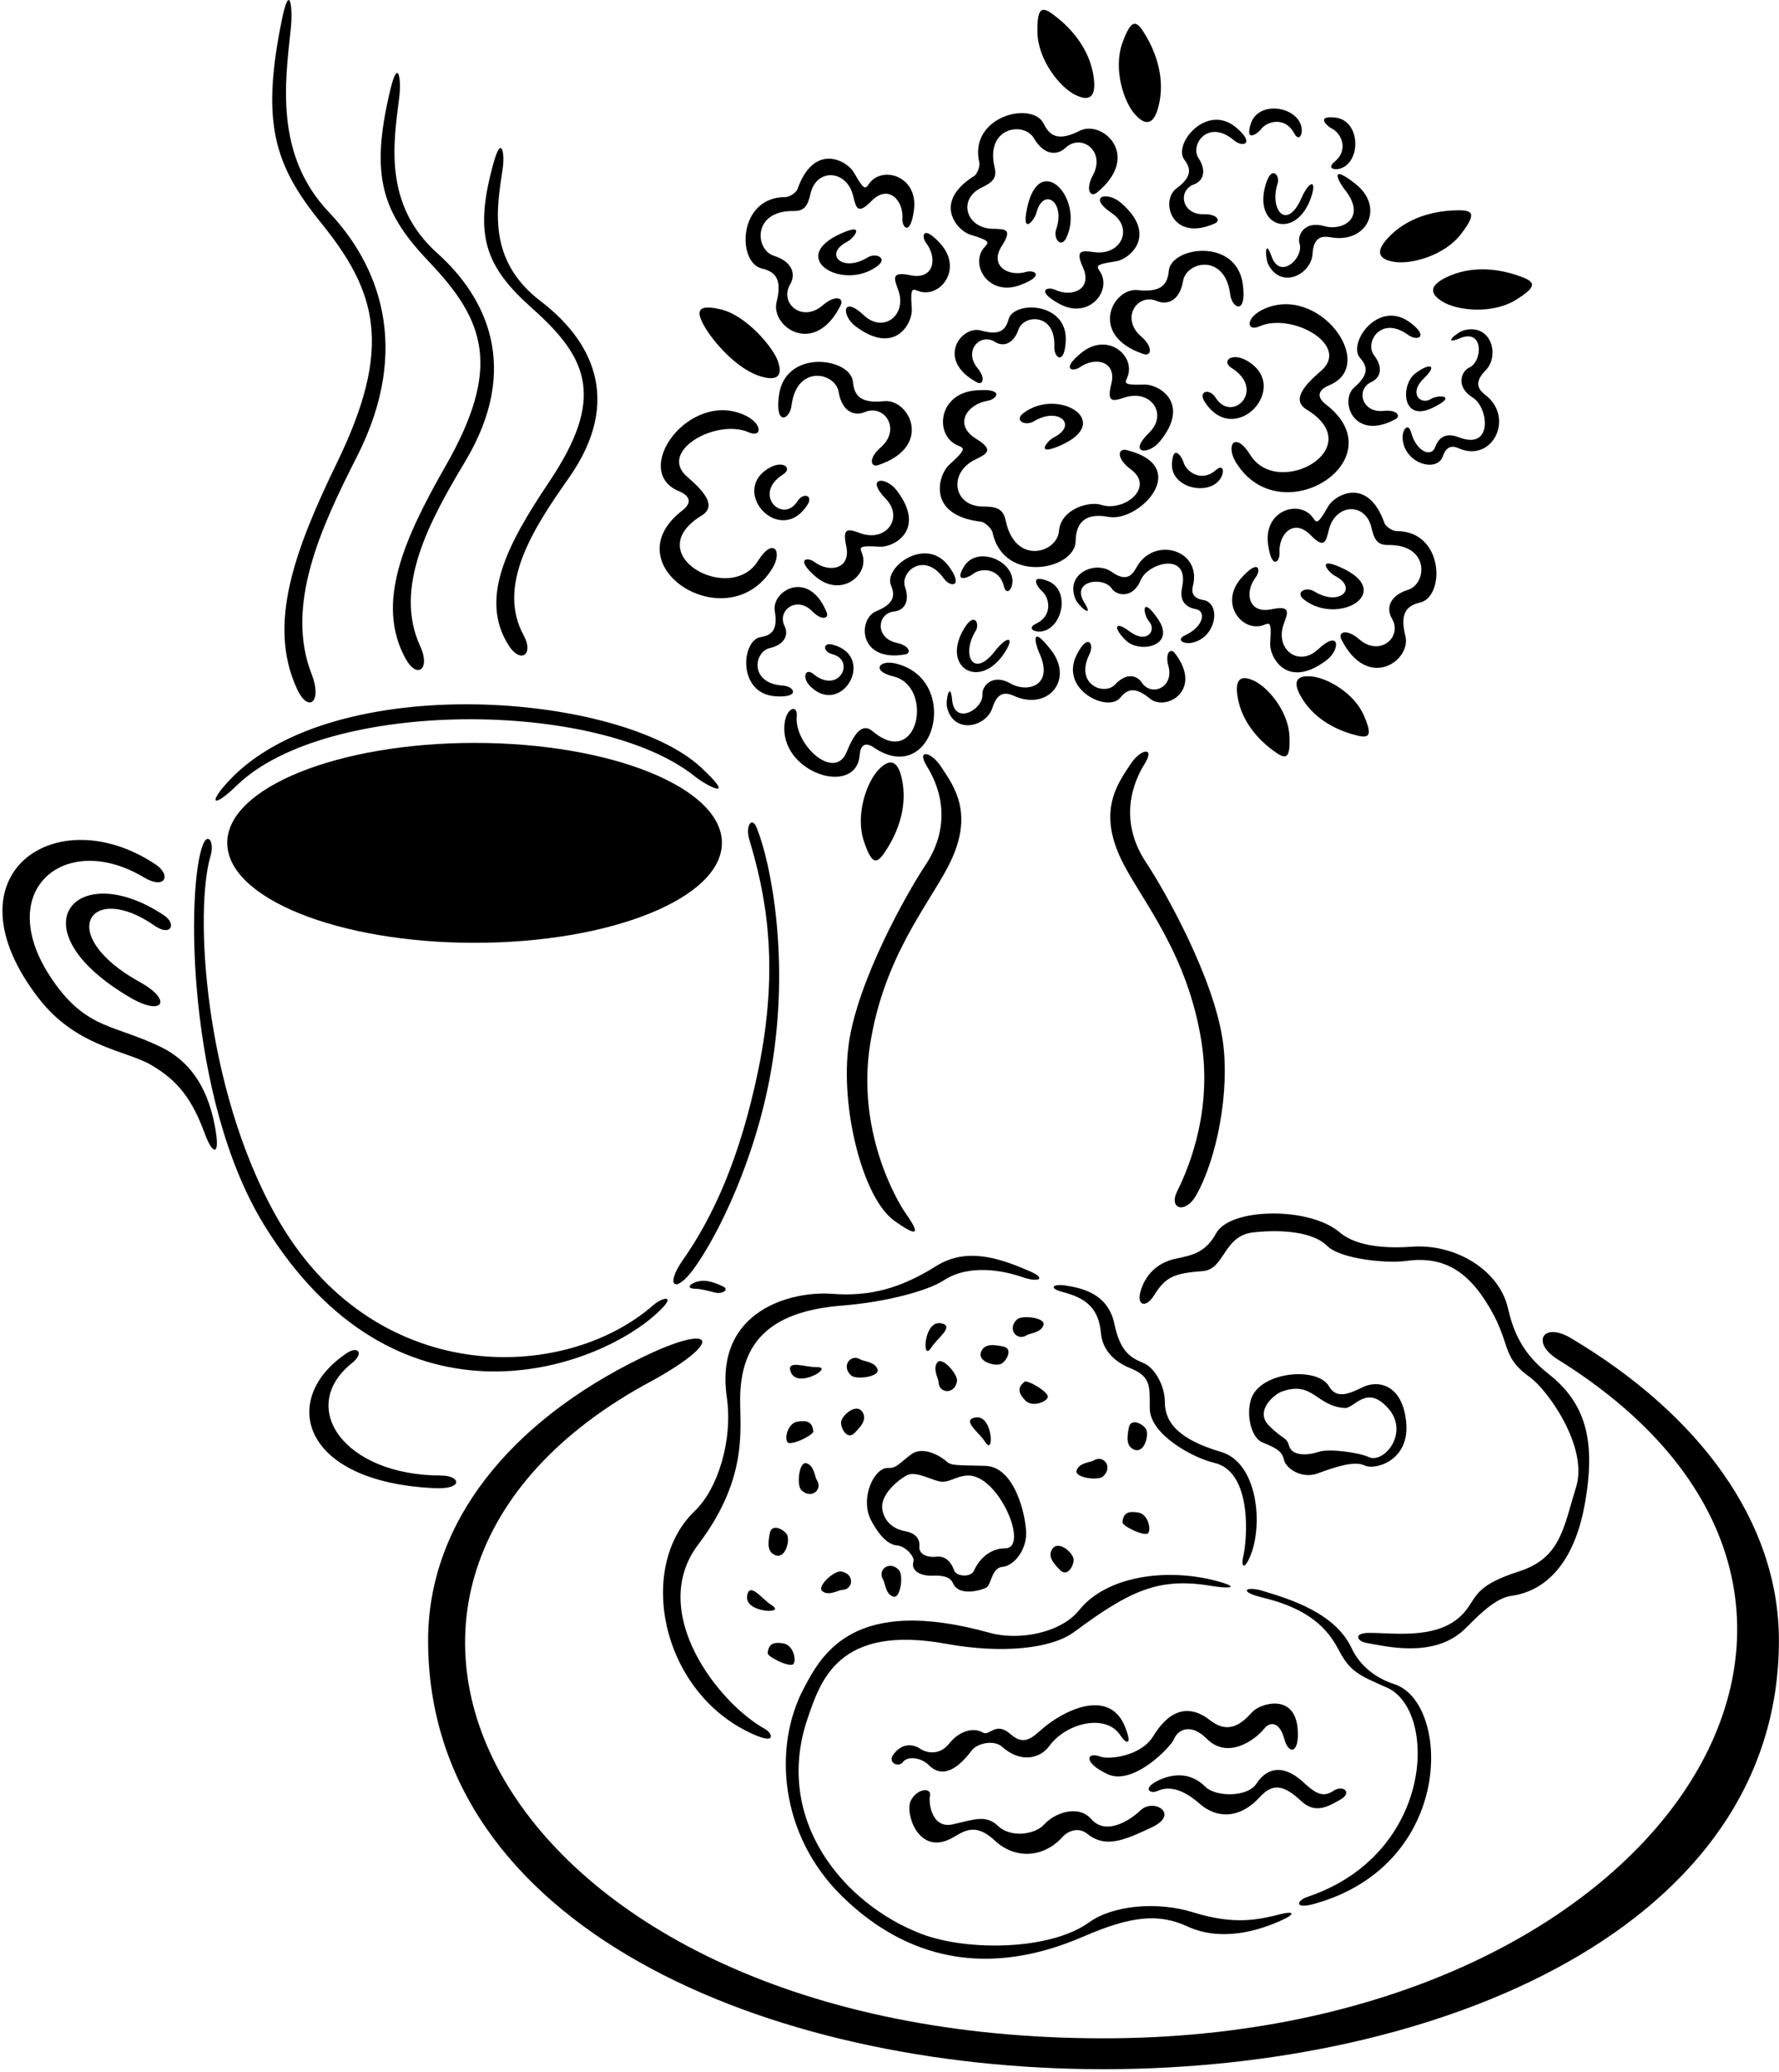 <?xml version="1.0" encoding="UTF-8"?>
<svg xmlns="http://www.w3.org/2000/svg" xmlns:xlink="http://www.w3.org/1999/xlink" width="469pt" height="546pt" viewBox="0 0 469 546" version="1.1">
<g id="surface1">
<path style=" stroke:none;fill-rule:nonzero;fill:rgb(0%,0%,0%);fill-opacity:1;" d="M 88.906 121.77 C 77.895 144.48 70.328 164.332 78.293 181.492 C 81.359 188.098 84.988 184.82 82.191 177.711 C 75.07 159.621 84.523 139.105 94.062 120.387 C 108.789 91.488 99.684 69.574 86.691 55.883 C 72.363 40.781 75.168 21.555 76.668 7.504 C 77.258 1.977 76.371 -4.938 74.309 5.199 C 68.789 32.289 72.254 43.438 84.629 58.699 C 99.445 76.977 103.578 91.512 88.906 121.77 "/>
<path style=" stroke:none;fill-rule:nonzero;fill:rgb(0%,0%,0%);fill-opacity:1;" d="M 117.504 122.715 C 106.488 142.02 98.922 158.895 106.891 173.48 C 109.953 179.094 113.582 176.309 110.785 170.266 C 103.664 154.891 113.117 137.453 122.66 121.539 C 137.387 96.977 128.281 78.348 115.285 66.711 C 100.957 53.875 103.762 37.531 105.262 25.59 C 105.852 20.891 104.965 15.016 102.902 23.633 C 97.387 46.656 100.852 56.133 113.223 69.105 C 128.039 84.641 132.172 96.996 117.504 122.715 "/>
<path style=" stroke:none;fill-rule:nonzero;fill:rgb(0%,0%,0%);fill-opacity:1;" d="M 140.488 81.41 C 155.305 94.613 159.438 105.117 144.766 126.977 C 133.754 143.387 126.188 157.73 134.152 170.129 C 137.219 174.898 140.848 172.531 138.051 167.395 C 130.93 154.324 140.383 139.504 149.926 125.98 C 164.652 105.102 155.547 89.266 142.551 79.371 C 128.223 68.465 131.027 54.57 132.527 44.422 C 133.117 40.426 132.23 35.434 130.168 42.754 C 124.652 62.328 128.113 70.383 140.488 81.41 "/>
<path style=" stroke:none;fill-rule:nonzero;fill:rgb(0%,0%,0%);fill-opacity:1;" d="M 42.43 275.867 C 30.523 270.074 23.391 271.211 14.828 259.59 C -3.121 235.227 16.789 218.48 37.898 231.148 C 43.559 234.543 45.258 230.582 41.012 227.75 C 14.844 210.305 -15.02 230.312 10.16 262.984 C 20.055 275.824 33.152 276.73 39.738 280.531 C 47.098 284.777 50.73 289.828 54.031 298.789 C 56.012 304.168 57.98 304.652 56.863 297.941 C 55.73 291.148 52.898 280.961 42.43 275.867 "/>
<path style=" stroke:none;fill-rule:nonzero;fill:rgb(0%,0%,0%);fill-opacity:1;" d="M 34.348 262.844 C 42.984 267.895 45.629 263.578 36.898 258.77 C 14.312 246.328 23.633 231.973 40.746 243.883 C 45.082 246.898 46.633 243.43 43.234 241.164 C 19.938 225.633 3.387 244.73 34.348 262.844 "/>
<path style=" stroke:none;fill-rule:nonzero;fill:rgb(0%,0%,0%);fill-opacity:1;" d="M 190.316 222.074 C 190.316 207.531 161.121 195.738 125.109 195.738 C 89.098 195.738 59.906 207.531 59.906 222.074 C 59.906 236.617 89.098 248.406 125.109 248.406 C 161.121 248.406 190.316 236.617 190.316 222.074 "/>
<path style=" stroke:none;fill-rule:nonzero;fill:rgb(0%,0%,0%);fill-opacity:1;" d="M 414.129 352.551 C 406.766 348.176 403.527 353.738 410.691 358.188 C 513.504 422.074 437.355 537.043 290.918 537.043 C 131.508 537.043 71.121 417.387 172.133 363.676 C 191.344 353.035 188.328 348.383 169.242 357.656 C 134.406 374.586 112.859 401.25 112.859 432.215 C 112.859 582.836 468.977 582.836 468.977 432.215 C 468.977 400.902 447.93 372.637 414.129 352.551 "/>
<path style=" stroke:none;fill-rule:nonzero;fill:rgb(0%,0%,0%);fill-opacity:1;" d="M 62.488 206.891 C 86.148 184.008 157.754 184.215 183.188 204.562 C 186.512 207.223 194.492 211.211 184.852 202.234 C 163.727 182.57 88.055 176.375 60.496 205.559 C 54.844 211.543 55.879 213.281 62.488 206.891 "/>
<path style=" stroke:none;fill-rule:nonzero;fill:rgb(0%,0%,0%);fill-opacity:1;" d="M 172.215 346.871 C 179.195 340.887 174.875 341.551 172.215 343.879 C 148.699 364.453 98.227 365.715 72.797 320.418 C 53.598 286.211 51.277 239.664 55.508 225.508 C 56.57 221.945 54.844 219.191 53.512 222.516 C 49.066 233.629 49.16 289.648 69.734 322.918 C 104.125 378.535 155.031 361.602 172.215 346.871 "/>
<path style=" stroke:none;fill-rule:nonzero;fill:rgb(0%,0%,0%);fill-opacity:1;" d="M 182.914 334.281 C 189.344 325.434 199.398 304.992 203.395 281.414 C 208.207 253.031 203.363 227.773 199.531 218.195 C 198.203 214.867 196.473 217.625 197.535 221.188 C 201.594 234.754 205.781 253.562 199.879 282.047 C 195.047 305.379 187.895 320.754 180.004 332.012 C 175.215 338.844 178.012 341.039 182.914 334.281 "/>
<path style=" stroke:none;fill-rule:nonzero;fill:rgb(0%,0%,0%);fill-opacity:1;" d="M 116.355 388.766 C 90.531 388.766 78.34 370.699 92.746 359.176 C 96.07 356.516 94.41 354.52 91.418 356.516 C 73.543 368.43 79.16 390.547 114.691 392.094 C 122.34 392.426 121.344 388.766 116.355 388.766 "/>
<path style=" stroke:none;fill-rule:nonzero;fill:rgb(0%,0%,0%);fill-opacity:1;" d="M 250.02 228.168 C 257.016 214.613 251.668 207.367 248.023 201.902 C 245.363 197.91 241.527 197.344 244.367 201.902 C 248.828 209.066 250.219 218.52 244.035 227.836 C 238.926 235.535 226.078 258.426 223.754 275.051 C 221.426 291.676 227.41 315.617 235.723 321.602 C 244.035 327.586 241.043 322.934 238.715 319.605 C 236.387 316.281 225.746 297.992 229.406 275.051 C 233.062 252.109 244.699 238.477 250.02 228.168 "/>
<path style=" stroke:none;fill-rule:nonzero;fill:rgb(0%,0%,0%);fill-opacity:1;" d="M 315.297 315.012 C 320.879 305.203 324.223 287.516 322.383 274.387 C 320.059 257.762 307.211 234.867 302.102 227.172 C 295.918 217.855 297.309 208.402 301.77 201.234 C 304.609 196.676 300.77 197.246 298.109 201.234 C 294.469 206.703 289.121 213.949 296.117 227.504 C 301.438 237.812 313.074 251.445 316.73 274.387 C 319.477 291.594 314.176 306.184 310.371 313.805 C 307.961 318.637 312.535 319.863 315.297 315.012 "/>
<path style=" stroke:none;fill-rule:nonzero;fill:rgb(0%,0%,0%);fill-opacity:1;" d="M 231.73 202.676 C 228.535 205.875 225.414 214.648 227.742 221.629 C 230.07 228.613 231.398 227.613 234.059 223.293 C 236.719 218.969 239.379 212.32 237.719 205.004 C 236.234 198.48 233.062 201.348 231.73 202.676 "/>
<path style=" stroke:none;fill-rule:nonzero;fill:rgb(0%,0%,0%);fill-opacity:1;" d="M 330.48 179.312 C 328.934 178.621 325.344 177.234 326.203 183.195 C 327.16 189.879 331.539 194.609 335.168 197.387 C 338.797 200.16 340.234 200.57 339.941 193.953 C 339.648 187.336 334.199 180.969 330.48 179.312 "/>
<path style=" stroke:none;fill-rule:nonzero;fill:rgb(0%,0%,0%);fill-opacity:1;" d="M 356.324 193.395 C 360.703 194.688 362.195 194.555 359.551 188.48 C 356.906 182.406 349.539 178.414 345.477 178.195 C 343.785 178.105 339.938 178.098 342.871 183.355 C 346.16 189.254 351.941 192.102 356.324 193.395 "/>
<path style=" stroke:none;fill-rule:nonzero;fill:rgb(0%,0%,0%);fill-opacity:1;" d="M 367.328 68.961 C 371.766 69.801 380.766 67.449 385.223 61.602 C 389.68 55.754 388.109 55.215 383.047 55.449 C 377.98 55.684 370.992 57.223 365.887 62.707 C 361.332 67.602 365.48 68.609 367.328 68.961 "/>
<path style=" stroke:none;fill-rule:nonzero;fill:rgb(0%,0%,0%);fill-opacity:1;" d="M 380.293 79.469 C 384.137 81.848 393.379 82.871 399.637 79.008 C 405.891 75.145 404.617 74.078 399.805 72.48 C 394.992 70.887 387.914 69.824 381.184 73.117 C 375.18 76.055 378.695 78.48 380.293 79.469 "/>
<path style=" stroke:none;fill-rule:nonzero;fill:rgb(0%,0%,0%);fill-opacity:1;" d="M 305.398 28.133 C 307.273 20.875 304.812 14.156 302.285 9.762 C 299.754 5.367 298.453 4.336 295.926 11.238 C 293.398 18.141 296.258 26.992 299.355 30.281 C 300.645 31.648 303.73 34.605 305.398 28.133 "/>
<path style=" stroke:none;fill-rule:nonzero;fill:rgb(0%,0%,0%);fill-opacity:1;" d="M 283.52 25.012 C 285.215 25.824 289.148 27.48 288.395 20.84 C 287.547 13.395 282.844 8.004 278.906 4.805 C 274.973 1.605 273.391 1.105 273.5 8.457 C 273.609 15.809 279.449 23.051 283.52 25.012 "/>
<path style=" stroke:none;fill-rule:nonzero;fill:rgb(0%,0%,0%);fill-opacity:1;" d="M 200.785 99.242 C 206.586 100.875 205.68 97.133 205.199 95.512 C 204.047 91.605 196.68 83.121 190.16 81.547 C 183.723 79.988 183.438 82.027 185.715 85.992 C 187.984 89.953 194.289 97.41 200.785 99.242 "/>
<path style=" stroke:none;fill-rule:nonzero;fill:rgb(0%,0%,0%);fill-opacity:1;" d="M 212.891 132.965 C 214.441 130.523 211.781 129.637 210.23 132.074 C 206.359 138.16 198.207 130.211 206.461 124.984 C 209.008 123.371 206.461 121.215 202.914 123.211 C 192.004 129.348 205.699 144.262 212.891 132.965 "/>
<path style=" stroke:none;fill-rule:nonzero;fill:rgb(0%,0%,0%);fill-opacity:1;" d="M 277.84 115.23 C 276.066 116.117 272.742 120.328 279.391 117.445 C 294.035 111.102 278.941 101.988 269.859 108.801 C 267.199 110.797 270.301 112.348 272.52 111.02 C 279.172 107.027 284.223 112.035 277.84 115.23 "/>
<path style=" stroke:none;fill-rule:nonzero;fill:rgb(0%,0%,0%);fill-opacity:1;" d="M 223.34 63.695 C 225.102 62.785 228.375 58.535 221.762 61.5 C 207.195 68.027 222.402 76.949 231.402 70.023 C 234.035 67.996 230.914 66.484 228.715 67.84 C 222.109 71.914 216.996 66.969 223.34 63.695 "/>
<path style=" stroke:none;fill-rule:nonzero;fill:rgb(0%,0%,0%);fill-opacity:1;" d="M 264.98 171.754 C 267.641 167.543 265.426 167.543 262.32 171.531 C 256.477 179.047 253.367 172.383 257.223 166.215 C 258.332 164.438 257.004 161.113 254.344 165.324 C 247.73 175.797 258.371 182.227 264.98 171.754 "/>
<path style=" stroke:none;fill-rule:nonzero;fill:rgb(0%,0%,0%);fill-opacity:1;" d="M 214.664 148.035 C 212.891 146.707 209.566 147.148 214.887 151.805 C 221.352 157.465 228.59 152.059 227.52 146.707 C 227.078 144.488 225.082 143.602 231.953 144.047 C 235.461 144.273 244.406 139.684 236.387 129.195 C 233.504 125.426 227.965 125.648 233.504 131.41 C 238.367 136.469 233.594 142.906 226.855 140.5 C 223.754 139.391 221.98 138.727 223.086 143.824 C 224.426 149.98 218.637 151.016 214.664 148.035 "/>
<path style=" stroke:none;fill-rule:nonzero;fill:rgb(0%,0%,0%);fill-opacity:1;" d="M 240.059 72.527 C 234.949 71.477 235.633 73.242 236.777 76.336 C 239.262 83.047 232.879 87.891 227.766 83.09 C 221.938 77.613 221.781 83.156 225.582 85.996 C 236.16 93.895 240.648 84.895 240.383 81.391 C 239.859 74.523 240.77 76.512 242.992 76.93 C 248.355 77.938 253.676 70.637 247.945 64.234 C 243.23 58.969 242.824 62.301 244.176 64.059 C 247.199 67.996 246.23 73.797 240.059 72.527 "/>
<path style=" stroke:none;fill-rule:nonzero;fill:rgb(0%,0%,0%);fill-opacity:1;" d="M 233.062 105.699 C 226.855 106.363 225.191 104.238 224.859 100.602 C 224.285 94.258 207.027 91.77 205.355 104.145 C 204.246 112.348 208.195 110.648 208.68 106.805 C 210.051 95.91 220.234 98.121 221.094 103.258 C 221.98 108.578 225.305 109.688 227.965 108.578 C 233.227 106.387 237.656 113.137 232.176 117.891 C 228.852 120.77 229.516 123.211 231.512 122.547 C 246.184 117.652 239.695 104.988 233.062 105.699 "/>
<path style=" stroke:none;fill-rule:nonzero;fill:rgb(0%,0%,0%);fill-opacity:1;" d="M 200.84 70.742 C 204.398 71.582 206.266 73.527 204.734 79.578 C 203.098 86.051 214.727 94.25 221.633 80.41 C 222.57 78.531 220.25 77.527 216.93 80.414 C 211.453 85.176 205.395 79.84 208.305 74.938 C 209.773 72.461 209.145 69.012 204.004 67.387 C 199.035 65.816 198.277 55.422 209.258 55.594 C 212.176 55.641 212.984 54.066 213.672 51.047 C 215.23 44.211 223.234 44.668 224.918 51.621 C 225.695 54.824 226.113 56.672 229.766 52.945 C 234.18 48.449 238.223 52.723 237.91 57.68 C 237.77 59.891 239.965 62.426 240.938 55.426 C 242.121 46.914 233.629 43.828 229.742 47.66 C 228.133 49.246 228.488 51.402 225.086 45.414 C 223.352 42.355 214.605 37.395 210.238 49.855 C 209.965 50.633 208.184 51.938 207.094 51.93 C 194.527 51.844 194.223 69.184 200.84 70.742 "/>
<path style=" stroke:none;fill-rule:nonzero;fill:rgb(0%,0%,0%);fill-opacity:1;" d="M 346.523 155.844 C 344.324 154.484 341.203 155.996 343.84 158.027 C 352.836 164.953 368.043 156.031 353.477 149.5 C 346.863 146.535 350.137 150.789 351.898 151.699 C 358.242 154.969 353.129 159.918 346.523 155.844 "/>
<path style=" stroke:none;fill-rule:nonzero;fill:rgb(0%,0%,0%);fill-opacity:1;" d="M 349.656 173.996 C 353.457 171.16 353.301 165.613 347.473 171.09 C 342.359 175.895 335.977 171.047 338.461 164.336 C 339.605 161.246 340.289 159.48 335.18 160.531 C 329.008 161.797 328.039 155.996 331.066 152.059 C 332.414 150.301 332.012 146.973 327.297 152.238 C 321.562 158.637 326.883 165.938 332.246 164.93 C 334.469 164.512 335.379 162.527 334.855 169.395 C 334.59 172.898 339.078 181.895 349.656 173.996 "/>
<path style=" stroke:none;fill-rule:nonzero;fill:rgb(0%,0%,0%);fill-opacity:1;" d="M 374.398 158.746 C 381.016 157.184 380.715 139.848 368.145 139.93 C 367.055 139.938 365.273 138.637 365 137.859 C 360.633 125.398 351.887 130.359 350.152 133.414 C 346.754 139.402 347.105 137.246 345.496 135.66 C 341.609 131.828 333.117 134.914 334.301 143.426 C 335.273 150.43 337.469 147.891 337.328 145.68 C 337.02 140.727 341.059 136.449 345.473 140.949 C 349.125 144.672 349.543 142.824 350.32 139.621 C 352.004 132.668 360.008 132.211 361.566 139.051 C 362.254 142.066 363.062 143.641 365.98 143.598 C 376.961 143.426 376.203 153.816 371.234 155.387 C 366.094 157.016 365.465 160.461 366.938 162.938 C 369.848 167.84 363.785 173.18 358.309 168.418 C 354.988 165.531 352.668 166.531 353.605 168.414 C 360.512 182.254 372.141 174.051 370.504 167.582 C 368.973 161.531 370.844 159.586 374.398 158.746 "/>
<path style=" stroke:none;fill-rule:nonzero;fill:rgb(0%,0%,0%);fill-opacity:1;" d="M 270.727 55.043 C 269.285 62.145 272.719 58.02 273.219 56.102 C 275.02 49.195 280.969 53.098 278.438 60.434 C 277.598 62.879 279.758 65.594 281.16 62.578 C 285.941 52.281 273.902 39.398 270.727 55.043 "/>
<path style=" stroke:none;fill-rule:nonzero;fill:rgb(0%,0%,0%);fill-opacity:1;" d="M 278.141 76.348 C 276.129 75.414 272.969 76.543 279.141 79.988 C 286.645 84.176 292.598 77.383 290.438 72.371 C 289.543 70.297 287.406 69.844 294.219 68.848 C 297.695 68.34 305.492 61.984 295.465 53.398 C 291.863 50.312 286.488 51.684 293.109 56.164 C 298.914 60.098 295.59 67.391 288.496 66.438 C 285.23 66 283.355 65.719 285.504 70.477 C 288.094 76.219 282.645 78.434 278.141 76.348 "/>
<path style=" stroke:none;fill-rule:nonzero;fill:rgb(0%,0%,0%);fill-opacity:1;" d="M 255.762 61.816 C 262.352 63.82 260.172 63.945 258.977 65.867 C 256.09 70.496 260.965 78.105 269.008 75.086 C 275.625 72.602 272.672 71.016 270.539 71.637 C 265.773 73.027 260.719 70.02 264.141 64.73 C 266.973 60.348 265.078 60.344 261.781 60.289 C 254.629 60.172 252.426 52.465 258.758 49.441 C 261.551 48.109 262.906 46.977 262.223 44.141 C 259.648 33.465 269.953 31.926 272.574 36.426 C 275.289 41.086 278.789 40.945 280.887 38.965 C 285.031 35.051 291.566 39.793 288.121 46.18 C 286.035 50.051 287.52 52.098 289.152 50.766 C 301.137 40.996 290.586 31.449 284.633 34.465 C 279.062 37.285 276.758 35.891 275.156 32.602 C 272.184 26.488 255.332 30.59 258.172 42.828 C 258.418 43.895 257.539 45.918 256.84 46.355 C 245.641 53.348 252.398 60.793 255.762 61.816 "/>
<path style=" stroke:none;fill-rule:nonzero;fill:rgb(0%,0%,0%);fill-opacity:1;" d="M 250.242 122.465 C 247.355 125.086 244.113 135.766 258.672 137.461 C 259.578 137.566 261.422 139.18 261.68 140.363 C 264.648 153.992 283.5 150.098 283.578 142.555 C 283.621 138.496 285.395 134.887 292.199 136.184 C 300.289 137.73 314.535 122.898 296.969 118.57 C 294.699 118.012 294.184 120.77 298.117 123.66 C 304.605 128.434 296.312 134.965 290.293 133.008 C 287.254 132.016 279.684 133.98 279.172 139.945 C 278.684 145.703 267.609 149.059 265.121 137.125 C 264.465 133.957 262.562 133.461 259.125 133.453 C 251.34 133.43 249.887 124.652 257.008 121.133 C 260.285 119.512 262.188 118.609 257.262 115.559 C 251.316 111.875 254.961 106.461 260.402 105.59 C 262.832 105.199 265.047 102.207 257.227 102.859 C 247.723 103.648 246.445 113.598 251.543 116.871 C 253.652 118.23 255.898 117.324 250.242 122.465 "/>
<path style=" stroke:none;fill-rule:nonzero;fill:rgb(0%,0%,0%);fill-opacity:1;" d="M 179.863 134.516 C 161.02 149.008 191.832 168.789 203.578 149.809 C 206.461 145.156 203.801 141.387 199.812 147.812 C 192.57 159.48 168.262 146.051 184.961 135.844 C 188.949 133.406 185.848 129.637 181.191 125.648 C 173.305 118.887 188.855 110.176 197.375 113.898 C 200.922 115.449 201.141 111.684 196.488 109.465 C 181.809 102.477 166.094 124.051 178.977 129.414 C 181.637 130.523 182.742 132.297 179.863 134.516 "/>
<path style=" stroke:none;fill-rule:nonzero;fill:rgb(0%,0%,0%);fill-opacity:1;" d="M 324.695 96.953 C 333.859 102.758 324.809 111.578 320.512 104.828 C 318.789 102.121 315.84 103.105 317.562 105.812 C 325.543 118.355 340.746 101.801 328.633 94.984 C 324.695 92.773 321.867 95.164 324.695 96.953 "/>
<path style=" stroke:none;fill-rule:nonzero;fill:rgb(0%,0%,0%);fill-opacity:1;" d="M 285.039 92.988 C 279.562 97.461 282.871 98.016 284.688 96.746 C 288.762 93.906 294.512 95.141 292.961 101.246 C 291.68 106.305 293.473 105.703 296.613 104.699 C 303.43 102.527 307.977 109.129 302.945 114.012 C 297.211 119.582 302.738 119.992 305.75 116.328 C 314.125 106.121 305.344 101.227 301.828 101.332 C 294.945 101.539 296.973 100.723 297.492 98.52 C 298.746 93.211 291.695 87.559 285.039 92.988 "/>
<path style=" stroke:none;fill-rule:nonzero;fill:rgb(0%,0%,0%);fill-opacity:1;" d="M 299.934 76.438 C 293.301 75.727 286.812 88.395 301.484 93.285 C 303.48 93.949 304.145 91.512 300.82 88.629 C 295.34 83.879 299.77 77.129 305.031 79.32 C 307.691 80.43 311.016 79.32 311.902 74 C 312.762 68.863 322.945 66.648 324.316 77.547 C 324.801 81.387 328.75 83.09 327.641 74.887 C 325.969 62.512 308.711 64.996 308.137 71.34 C 307.805 74.98 306.141 77.102 299.934 76.438 "/>
<path style=" stroke:none;fill-rule:nonzero;fill:rgb(0%,0%,0%);fill-opacity:1;" d="M 329.637 119.887 C 325.648 113.457 322.988 117.227 325.867 121.879 C 337.617 140.859 368.43 121.078 349.586 106.586 C 346.703 104.367 347.812 102.594 350.473 101.484 C 363.355 96.117 347.641 74.547 332.961 81.535 C 328.309 83.754 328.527 87.52 332.074 85.969 C 340.594 82.242 356.145 90.957 348.258 97.719 C 343.602 101.707 340.5 105.477 344.488 107.914 C 361.188 118.121 336.879 131.551 329.637 119.887 "/>
<path style=" stroke:none;fill-rule:nonzero;fill:rgb(0%,0%,0%);fill-opacity:1;" d="M 214.406 177.566 C 212.312 175.844 211.188 178.629 213.891 181.094 C 222.203 188.684 231.086 172.789 219.41 169.828 C 216.895 169.191 216.883 171.715 219.402 172.352 C 225.688 173.945 221.195 183.145 214.406 177.566 "/>
<path style=" stroke:none;fill-rule:nonzero;fill:rgb(0%,0%,0%);fill-opacity:1;" d="M 200.543 167.855 C 195.445 168.637 194.297 182.715 204.387 183.449 C 211.07 183.934 209.5 180.824 206.371 180.629 C 197.492 180.062 198.773 171.719 202.883 170.77 C 207.141 169.785 207.867 167.043 206.84 164.949 C 204.805 160.805 210.039 156.883 214.156 161.078 C 216.652 163.621 218.59 162.961 217.953 161.383 C 213.266 149.766 203.348 155.641 204.254 160.969 C 205.102 165.953 203.469 167.406 200.543 167.855 "/>
<path style=" stroke:none;fill-rule:nonzero;fill:rgb(0%,0%,0%);fill-opacity:1;" d="M 234.887 154.227 C 236.059 156.945 235.695 159.102 231.02 161.027 C 226.023 163.082 226.301 174.605 238.633 172.418 C 240.312 172.121 239.844 170.129 236.363 169.363 C 230.621 168.098 231.168 161.578 235.762 161.105 C 238.086 160.867 240.023 158.793 238.598 154.664 C 237.223 150.676 243.617 145.164 248.805 152.395 C 250.633 154.938 254.102 154.625 250.145 149.215 C 244.172 141.051 232.848 149.492 234.887 154.227 "/>
<path style=" stroke:none;fill-rule:nonzero;fill:rgb(0%,0%,0%);fill-opacity:1;" d="M 295.332 183.824 C 297.191 181.52 299.266 180.836 303.152 184.07 C 307.305 187.527 317.363 181.902 309.672 172.02 C 308.625 170.676 307.078 172.02 308.027 175.453 C 309.59 181.121 303.57 183.68 301.008 179.84 C 299.715 177.898 296.973 177.152 293.988 180.34 C 291.105 183.418 283.242 180.336 287.211 172.375 C 288.609 169.566 286.711 166.648 283.777 172.676 C 279.348 181.766 292.098 187.84 295.332 183.824 "/>
<path style=" stroke:none;fill-rule:nonzero;fill:rgb(0%,0%,0%);fill-opacity:1;" d="M 265.887 84.141 C 265.121 87.004 263.504 88.469 258.641 87.082 C 253.441 85.605 246.523 94.824 257.562 100.742 C 259.062 101.551 259.93 99.695 257.672 96.938 C 253.949 92.391 258.414 87.609 262.312 90.086 C 264.285 91.336 267.09 90.906 268.531 86.781 C 269.918 82.801 278.352 82.434 277.949 91.32 C 277.809 94.453 280.727 96.355 280.969 89.656 C 281.336 79.547 267.219 79.16 265.887 84.141 "/>
<path style=" stroke:none;fill-rule:nonzero;fill:rgb(0%,0%,0%);fill-opacity:1;" d="M 206.859 190.496 C 205.203 203.559 225.785 210.176 226.645 198.906 C 226.824 196.578 227.906 195.277 230.344 196.934 C 246.27 207.75 253.672 179.031 236.094 174.809 C 231.785 173.77 229.559 176.773 235.516 178.211 C 246.328 180.824 242.16 202.93 230.074 192.672 C 227.188 190.223 225.074 193.562 223.188 198.156 C 219.984 205.938 209.34 196.184 210.047 188.688 C 210.34 185.566 207.383 186.352 206.859 190.496 "/>
<path style=" stroke:none;fill-rule:nonzero;fill:rgb(0%,0%,0%);fill-opacity:1;" d="M 277.117 171.312 C 271.465 163.996 272.961 169.816 273.961 171.977 C 278.047 180.828 270.699 182.566 266.48 180.121 C 261.586 177.289 258.848 180.848 258.996 182.949 C 259.277 186.852 251.656 191.25 251.016 184.445 C 250.52 179.125 249.188 184.445 249.688 186.441 C 251.48 193.609 260.055 191.562 261.656 186.441 C 263.32 181.121 266.332 182.965 267.977 183.613 C 276.547 186.992 283.039 178.973 277.117 171.312 "/>
<path style=" stroke:none;fill-rule:nonzero;fill:rgb(0%,0%,0%);fill-opacity:1;" d="M 273.129 164.328 C 270.637 165.492 272.664 166.715 274.789 166.324 C 280.211 165.324 282.281 155.281 276.121 153.023 C 271.133 151.195 273.629 154.852 274.625 155.684 C 276.734 157.441 277.609 162.238 273.129 164.328 "/>
<path style=" stroke:none;fill-rule:nonzero;fill:rgb(0%,0%,0%);fill-opacity:1;" d="M 320.52 123.875 C 316.801 127.137 312.766 124.402 312.004 121.762 C 311.645 120.516 309.301 116.762 308.965 122.062 C 308.555 128.609 318.582 130.758 321.676 126.199 C 322.891 124.41 322.59 122.062 320.52 123.875 "/>
<path style=" stroke:none;fill-rule:nonzero;fill:rgb(0%,0%,0%);fill-opacity:1;" d="M 256.441 151.277 C 258.574 149.543 263.445 149.602 264.641 154.402 C 265.309 157.07 266.895 155.312 266.918 153.152 C 266.977 147.645 257.512 143.688 254.117 149.301 C 251.367 153.848 255.438 152.098 256.441 151.277 "/>
<path style=" stroke:none;fill-rule:nonzero;fill:rgb(0%,0%,0%);fill-opacity:1;" d="M 336.824 48.336 C 337.473 46.348 335.375 43.445 333.816 48.176 C 329.934 59.934 341.812 63.594 345.695 51.836 C 347.258 47.105 345.105 47.641 343.062 52.266 C 339.211 60.969 334.578 55.254 336.824 48.336 "/>
<path style=" stroke:none;fill-rule:nonzero;fill:rgb(0%,0%,0%);fill-opacity:1;" d="M 320.293 58.859 C 321.848 58.164 320.91 56.344 317.348 56.445 C 311.473 56.605 310.426 50.148 314.766 48.578 C 316.961 47.785 318.34 45.305 315.957 41.641 C 313.656 38.105 318.527 31.211 325.312 36.965 C 327.703 38.996 330.992 37.848 325.84 33.559 C 318.07 27.086 309.125 38.016 312.254 42.117 C 314.047 44.473 314.215 46.648 310.145 49.648 C 305.797 52.855 308.855 63.969 320.293 58.859 "/>
<path style=" stroke:none;fill-rule:nonzero;fill:rgb(0%,0%,0%);fill-opacity:1;" d="M 342.598 64.145 C 343.812 67.863 337.484 73.977 335.219 67.527 C 333.445 62.488 333.445 67.973 334.41 69.785 C 337.887 76.309 345.711 72.246 346.023 66.887 C 346.352 61.324 349.719 62.387 351.469 62.617 C 360.605 63.82 364.961 54.465 357.363 48.465 C 350.105 42.738 352.969 48.02 354.461 49.875 C 360.566 57.473 353.859 60.938 349.172 59.59 C 343.738 58.027 341.945 62.145 342.598 64.145 "/>
<path style=" stroke:none;fill-rule:nonzero;fill:rgb(0%,0%,0%);fill-opacity:1;" d="M 351.16 33.906 C 353.633 35.105 355.645 39.543 351.801 42.656 C 349.664 44.391 351.93 45.086 353.895 44.191 C 358.91 41.91 358.488 31.664 351.965 30.965 C 346.684 30.398 349.988 33.344 351.16 33.906 "/>
<path style=" stroke:none;fill-rule:nonzero;fill:rgb(0%,0%,0%);fill-opacity:1;" d="M 332.449 34.035 C 334.098 31.836 338.84 30.711 341.164 35.078 C 342.453 37.512 343.57 35.418 343.066 33.316 C 341.789 27.957 331.652 26.414 329.719 32.68 C 328.152 37.758 331.672 35.074 332.449 34.035 "/>
<path style=" stroke:none;fill-rule:nonzero;fill:rgb(0%,0%,0%);fill-opacity:1;" d="M 297.734 166.324 C 293.742 163.332 293.41 165.492 296.902 168.816 C 300.453 172.199 310.246 170.266 305.215 163 C 300.727 156.516 301.391 162 302.887 163.664 C 305.012 166.023 302.469 169.875 297.734 166.324 "/>
<path style=" stroke:none;fill-rule:nonzero;fill:rgb(0%,0%,0%);fill-opacity:1;" d="M 299.832 149.109 C 298.918 150.621 297.637 153.914 293.094 150.688 C 288.719 147.578 280.652 151.141 283.566 157.934 C 284.379 159.824 288.656 163.254 285.836 158.715 C 282.223 152.914 290.949 151.801 293.09 155.074 C 294.242 156.84 298.574 158.012 300.758 152.793 C 302.637 148.297 313.645 145.207 311.641 154.746 C 311.164 157.02 311.359 159.773 315.289 160.504 C 317.973 160.996 317.422 165.051 312.441 167.375 C 309.949 168.539 311.98 169.762 314.105 169.371 C 320.641 168.164 321.996 159.137 317.414 158.121 C 314.496 157.695 314.031 156.129 314.477 154.445 C 316.961 145.012 304.605 141.23 299.832 149.109 "/>
<path style=" stroke:none;fill-rule:nonzero;fill:rgb(0%,0%,0%);fill-opacity:1;" d="M 357.062 102.035 C 352.973 105.562 356.871 116.41 367.887 110.441 C 369.383 109.629 368.309 107.887 364.766 108.258 C 358.922 108.871 357.379 102.512 361.59 100.613 C 363.719 99.652 364.902 97.074 362.246 93.605 C 359.684 90.258 364.008 83.008 371.215 88.227 C 373.754 90.066 376.945 88.672 371.48 84.789 C 363.234 78.93 355.156 90.512 358.586 94.363 C 360.559 96.574 360.891 98.73 357.062 102.035 "/>
<path style=" stroke:none;fill-rule:nonzero;fill:rgb(0%,0%,0%);fill-opacity:1;" d="M 373.133 98.371 C 369.215 101.32 369.52 111.297 377.512 107.523 C 384.645 104.156 379.121 103.914 377.238 105.117 C 374.562 106.828 371.18 103.688 375.457 99.598 C 379.062 96.152 376.984 95.469 373.133 98.371 "/>
<path style=" stroke:none;fill-rule:nonzero;fill:rgb(0%,0%,0%);fill-opacity:1;" d="M 384.598 115.215 C 382.434 114.371 379.688 114.113 378.324 117.871 C 377.395 120.434 373.488 119.23 372.012 113.938 C 371.27 111.285 369.734 113.09 369.77 115.25 C 369.887 121.895 378.57 124.711 380.328 120.359 C 381.227 117.551 382.844 117.348 384.434 118.062 C 393.332 122.055 399.086 110.492 392.094 104.488 C 390.754 103.34 387.719 101.535 391.645 97.586 C 395.426 93.777 393.234 85.234 386.055 86.996 C 384.059 87.488 379.977 91.148 384.914 89.105 C 391.227 86.492 390.898 95.285 387.316 96.859 C 385.387 97.711 383.52 101.793 388.309 104.797 C 392.441 107.391 393.684 118.754 384.598 115.215 "/>
<path style=" stroke:none;fill-rule:nonzero;fill:rgb(0%,0%,0%);fill-opacity:1;" d="M 183.52 339.559 C 184.57 339.559 186.734 340.109 188.508 340.555 C 190.445 341.039 192.273 339.777 190.723 339.004 C 189.41 338.348 187.625 337.613 185.965 337.469 C 182.992 337.207 179.738 339.559 183.52 339.559 "/>
<path style=" stroke:none;fill-rule:nonzero;fill:rgb(0%,0%,0%);fill-opacity:1;" d="M 245.809 415.145 C 248.355 415.035 250.465 415.367 251.238 417.141 C 252.879 420.891 259.203 418.82 260.105 418.246 C 261.324 417.473 261.438 413.039 264.316 412.816 C 267.199 412.598 270.637 408.496 270.523 403.84 C 270.414 399.184 267.531 386.438 259.773 386.219 C 252.016 385.996 250.797 386.219 249.465 384.996 C 248.137 383.777 243.371 380.785 240.156 383.227 C 236.941 385.664 236.277 386.883 234.172 386.77 C 230.43 386.574 226.641 394.73 229.625 400.516 C 231.398 403.949 233.84 406.941 236.387 407.164 C 238.938 407.387 241.152 410.27 240.82 411.379 C 240.051 413.941 242.809 415.273 245.809 415.145 Z M 238.492 403.398 C 236.496 403.062 233.285 401.621 232.617 397.742 C 231.953 393.863 236.719 389.984 238.938 388.766 C 241.152 387.547 244.477 389.434 247.25 390.207 C 250.02 390.984 251.684 388.988 254.895 388.766 C 263.203 388.195 271.523 407.941 264.98 407.941 C 261.051 407.941 258.125 410.75 256.781 413.816 C 255.961 415.688 252.125 415.367 251.57 413.816 C 250.645 411.219 248.957 409.852 246.805 410.156 C 245.254 410.379 242.148 409.938 242.371 407.387 C 242.594 404.836 240.488 403.73 238.492 403.398 "/>
<path style=" stroke:none;fill-rule:nonzero;fill:rgb(0%,0%,0%);fill-opacity:1;" d="M 256.672 373.582 C 253.812 374.449 258.223 377.574 259.551 379.68 C 260.883 381.785 261.215 380.453 261.215 379.125 C 261.215 377.793 260.328 372.473 256.672 373.582 "/>
<path style=" stroke:none;fill-rule:nonzero;fill:rgb(0%,0%,0%);fill-opacity:1;" d="M 288.367 384.777 C 287.48 385.332 284.488 385.332 283.824 387.438 C 283.223 389.34 289.477 390.207 290.805 388.988 C 293.527 386.496 290.891 383.199 288.367 384.777 "/>
<path style=" stroke:none;fill-rule:nonzero;fill:rgb(0%,0%,0%);fill-opacity:1;" d="M 232.809 416.156 C 233.371 417.039 233.398 420.031 235.512 420.676 C 237.418 421.262 238.23 415 237 413.68 C 234.48 410.984 231.211 413.648 232.809 416.156 "/>
<path style=" stroke:none;fill-rule:nonzero;fill:rgb(0%,0%,0%);fill-opacity:1;" d="M 270.613 351.812 C 271.488 351.242 274.48 351.188 275.109 349.07 C 275.676 347.16 269.41 346.402 268.102 347.645 C 265.426 350.188 268.121 353.434 270.613 351.812 "/>
<path style=" stroke:none;fill-rule:nonzero;fill:rgb(0%,0%,0%);fill-opacity:1;" d="M 215.359 389.992 C 214.781 389.121 214.699 386.129 212.578 385.52 C 210.66 384.973 209.961 391.246 211.215 392.543 C 213.777 395.195 217 392.473 215.359 389.992 "/>
<path style=" stroke:none;fill-rule:nonzero;fill:rgb(0%,0%,0%);fill-opacity:1;" d="M 283.047 410.934 C 283.047 409.27 279.066 405.578 277.395 408.16 C 276.176 410.047 277.617 411.82 279.504 413.703 C 281.387 415.59 283.047 412.598 283.047 410.934 "/>
<path style=" stroke:none;fill-rule:nonzero;fill:rgb(0%,0%,0%);fill-opacity:1;" d="M 295.906 401.07 C 295.82 402.059 301.777 404.949 302.664 403.949 C 303.551 402.953 302.664 398.965 300.117 398.52 C 297.566 398.078 296.129 398.52 295.906 401.07 "/>
<path style=" stroke:none;fill-rule:nonzero;fill:rgb(0%,0%,0%);fill-opacity:1;" d="M 248.539 348.758 C 244.879 347.648 243.992 352.969 243.992 354.297 C 243.992 355.629 244.324 356.957 245.656 354.852 C 246.984 352.746 251.395 349.621 248.539 348.758 "/>
<path style=" stroke:none;fill-rule:nonzero;fill:rgb(0%,0%,0%);fill-opacity:1;" d="M 231.359 360.836 C 230.691 358.73 227.699 358.73 226.812 358.176 C 224.293 356.602 221.656 359.895 224.375 362.387 C 225.707 363.605 231.961 362.738 231.359 360.836 "/>
<path style=" stroke:none;fill-rule:nonzero;fill:rgb(0%,0%,0%);fill-opacity:1;" d="M 227.367 372.031 C 225.695 369.445 221.715 373.141 221.715 374.801 C 221.715 376.465 223.379 379.457 225.262 377.574 C 227.148 375.688 228.59 373.914 227.367 372.031 "/>
<path style=" stroke:none;fill-rule:nonzero;fill:rgb(0%,0%,0%);fill-opacity:1;" d="M 214.402 377.129 C 214.18 374.578 212.738 374.137 210.188 374.578 C 207.641 375.023 206.754 379.012 207.641 380.012 C 208.527 381.008 214.488 378.117 214.402 377.129 "/>
<path style=" stroke:none;fill-rule:nonzero;fill:rgb(0%,0%,0%);fill-opacity:1;" d="M 247.441 364.18 C 247.52 367.152 251.723 367.531 252.297 363.887 C 252.578 362.105 248.402 357.371 247.148 358.922 C 245.762 360.641 247.41 363.133 247.441 364.18 "/>
<path style=" stroke:none;fill-rule:nonzero;fill:rgb(0%,0%,0%);fill-opacity:1;" d="M 264.117 359.25 C 265.504 358.332 267.078 355.297 264.469 354.766 C 261.855 354.234 259.582 354.012 258.684 356.066 C 257.453 358.891 262.73 360.168 264.117 359.25 "/>
<path style=" stroke:none;fill-rule:nonzero;fill:rgb(0%,0%,0%);fill-opacity:1;" d="M 302.086 376.449 C 301.156 375.074 298.102 373.523 297.598 376.141 C 297.09 378.754 296.887 381.031 298.949 381.91 C 301.785 383.117 303.016 377.828 302.086 376.449 "/>
<path style=" stroke:none;fill-rule:nonzero;fill:rgb(0%,0%,0%);fill-opacity:1;" d="M 203.203 422.758 C 201.086 421.445 197.922 417.066 197.082 419.93 C 196.008 423.598 201.336 424.434 202.664 424.422 C 203.992 424.41 205.32 424.066 203.203 422.758 "/>
<path style=" stroke:none;fill-rule:nonzero;fill:rgb(0%,0%,0%);fill-opacity:1;" d="M 215.031 360.195 C 212.543 360.25 207.504 358.301 208.359 361.16 C 209.453 364.82 214.379 362.621 215.488 361.891 C 216.598 361.156 217.523 360.145 215.031 360.195 "/>
<path style=" stroke:none;fill-rule:nonzero;fill:rgb(0%,0%,0%);fill-opacity:1;" d="M 222.047 418.895 C 225.02 418.789 225.359 414.582 221.711 414.039 C 219.926 413.773 215.23 417.992 216.789 419.23 C 218.52 420.605 221 418.93 222.047 418.895 "/>
<path style=" stroke:none;fill-rule:nonzero;fill:rgb(0%,0%,0%);fill-opacity:1;" d="M 207.438 404.258 C 206.508 402.879 203.453 401.328 202.949 403.945 C 202.441 406.562 202.238 408.836 204.305 409.715 C 207.137 410.922 208.367 405.637 207.438 404.258 "/>
<path style=" stroke:none;fill-rule:nonzero;fill:rgb(0%,0%,0%);fill-opacity:1;" d="M 276.23 368.109 C 276.574 366.82 270.871 363.449 270.094 364.066 C 268.094 365.656 268.52 367.105 270.297 368.984 C 272.07 370.863 275.887 369.402 276.23 368.109 "/>
<path style=" stroke:none;fill-rule:nonzero;fill:rgb(0%,0%,0%);fill-opacity:1;" d="M 199.367 457.262 C 204.688 459.477 203.578 456.598 201.586 455.488 C 189.406 448.723 170.586 424.746 184.074 406.941 C 197.992 388.574 194.773 375.25 195.156 367.043 C 195.738 354.609 201.875 345.566 221.98 343.988 C 233.285 343.102 244.484 340.16 248.801 337.34 C 255.664 332.855 264.914 334.879 269.414 336.453 C 273.848 338.004 276.066 336.895 271.41 334.902 C 263.926 331.691 255.039 328.398 246.805 333.57 C 237.449 339.449 229.34 341.656 219.32 340.887 C 209.137 340.102 188.277 344.914 191.609 368.152 C 193.254 379.598 189.156 392.391 183.188 398.078 C 167.449 413.062 174.395 446.855 199.367 457.262 "/>
<path style=" stroke:none;fill-rule:nonzero;fill:rgb(0%,0%,0%);fill-opacity:1;" d="M 321.949 382.559 C 313.75 380.121 307.098 376.5 307.098 369.48 C 307.098 364.828 304.219 360.395 301.777 359.285 C 298.762 357.914 295.484 356.961 293.801 348.867 C 292.094 340.688 285.086 339.34 280.719 338.672 C 277.84 338.227 276.066 339.336 280.277 340.441 C 286.414 342.059 289.656 344.738 290.254 351.305 C 290.695 356.184 294.465 359.062 297.789 360.395 C 303.48 362.668 303.109 365.137 303.109 371.031 C 303.109 377.93 314.414 384.086 320.176 385.441 C 330.234 387.809 328.836 405.777 327.715 410.27 C 327.27 412.043 327.715 414.258 329.488 410.27 C 333.113 402.109 331.684 385.453 321.949 382.559 "/>
<path style=" stroke:none;fill-rule:nonzero;fill:rgb(0%,0%,0%);fill-opacity:1;" d="M 285.598 510.238 C 298.445 504.676 305.559 504.129 313.086 507.582 C 321.887 511.613 331.547 508.793 337.688 506.027 C 342.121 504.035 340.57 503.59 337.91 504.254 C 331.688 505.812 325.59 507.281 314.414 503.812 C 305.129 500.93 293.406 501.965 287.148 506.473 C 276.766 513.953 254.898 514.074 243.035 509.574 C 222.203 501.672 203.875 479.277 212.891 452.828 C 216.371 442.621 221.086 427.941 249.465 433.102 C 264.094 435.762 277.176 434.43 283.16 429.996 C 297.613 419.289 305.281 415.508 319.07 417.805 C 324.391 418.691 326.828 418.246 321.285 416.695 C 307.863 412.938 291.746 415.16 284.488 424.234 C 279.652 430.277 268.559 432.32 260.992 430.219 C 224.969 420.199 216.629 435.801 211.781 445.07 C 203.906 460.137 205.352 483.305 221.98 499.602 C 236.176 513.512 257.016 522.621 285.598 510.238 "/>
<path style=" stroke:none;fill-rule:nonzero;fill:rgb(0%,0%,0%);fill-opacity:1;" d="M 346.555 501.594 C 383.684 491.199 382.43 448.594 367.613 443.738 C 365.652 443.098 359.414 440.859 356.309 434.211 C 351.953 424.879 339.754 421.219 332.812 419.137 C 328.379 417.805 326.383 419.355 332.812 420.906 C 342.762 423.309 349.098 427.379 352.762 434.43 C 355.895 440.461 358.125 441.328 365.617 444.629 C 379.121 450.566 378.16 488.621 344.562 499.82 C 341.902 500.707 341.016 503.148 346.555 501.594 "/>
<path style=" stroke:none;fill-rule:nonzero;fill:rgb(0%,0%,0%);fill-opacity:1;" d="M 244.93 465.125 C 247.402 467.594 251.105 467.977 256.234 461.137 C 257.566 459.363 262 458.254 264.215 460.25 C 268.902 464.465 274.086 463.492 276.629 460.027 C 281.141 453.871 291.695 451.328 295.473 457.367 C 296.578 459.141 298.797 460.469 296.578 454.93 C 292.809 445.5 282.176 449.652 275.742 454.707 C 272.641 457.145 270.422 460.469 266.434 456.922 C 262.441 453.375 260.934 457.539 259.117 456.48 C 256.457 454.93 252.688 456.258 250.25 459.363 C 247.812 462.465 244.488 462.023 242.492 460.691 C 240.496 459.363 237.484 459.336 235.398 462.465 C 234.07 464.461 236.949 465.789 238.059 464.238 C 239.168 462.688 242.715 462.906 244.93 465.125 "/>
<path style=" stroke:none;fill-rule:nonzero;fill:rgb(0%,0%,0%);fill-opacity:1;" d="M 250.031 484.734 C 253.496 483.207 256.395 479.492 262.254 484.934 C 267.805 490.09 275.301 489.383 280.18 483.922 C 281.434 482.52 284.246 481.25 286.574 483.117 C 291.477 487.051 296.348 484.867 303.578 481.492 C 311.227 477.918 304.086 473.648 300.66 476.992 C 298.965 478.648 292.008 484.16 287.688 479.281 C 284.133 475.262 277.84 477.836 275.332 480.645 C 272.824 483.449 266.434 484.254 263.148 481.109 C 259.863 477.965 256.617 479.48 251.133 480.676 C 245.652 481.875 244.773 475.082 245.164 473.242 C 245.691 470.77 241.719 471.219 240.121 474.414 C 238.527 477.613 241.941 488.301 250.031 484.734 "/>
<path style=" stroke:none;fill-rule:nonzero;fill:rgb(0%,0%,0%);fill-opacity:1;" d="M 309.535 458.148 C 310.426 455.93 313.75 453.715 318.184 458.148 C 323.73 463.699 330.957 458.363 333.254 455.488 C 335.027 453.273 337.469 453.938 338.574 458.148 C 339.684 462.359 342.566 462.137 342.121 455.711 C 341.449 445.934 332.23 448.789 330.152 451.055 C 327.715 453.715 324.168 457.262 319.07 453.273 C 313.395 448.832 308.266 450.469 303.996 457.484 C 300.891 462.582 292.539 463.742 290.031 462.805 C 286.484 461.473 285.375 464.355 292.027 467.457 C 298.676 470.562 308.652 460.363 309.535 458.148 "/>
<path style=" stroke:none;fill-rule:nonzero;fill:rgb(0%,0%,0%);fill-opacity:1;" d="M 353.457 474.094 C 356.562 472.32 354.121 470.102 351.465 471.879 C 348.801 473.648 346.809 472.543 343.703 469.66 C 337.801 464.176 333.574 466.352 331.289 469.883 C 328.852 473.648 320.43 473.43 317.77 470.77 C 313.531 466.531 308.59 467.488 305.133 469.219 C 301.145 471.211 303.141 472.762 305.133 471.879 C 307.129 470.988 310.676 470.324 316.219 475.203 C 320.668 479.117 326.691 479.414 332.176 473.43 C 335.488 469.816 338.398 470.168 343.039 474.535 C 346.809 478.082 350.355 475.867 353.457 474.094 "/>
<path style=" stroke:none;fill-rule:nonzero;fill:rgb(0%,0%,0%);fill-opacity:1;" d="M 332.812 380.039 C 335.805 381.285 337.965 382.117 338.465 384.527 C 338.965 386.938 343.203 389.766 347.441 388.184 C 351.684 386.605 357.086 384.777 359.746 386.105 C 362.406 387.438 371.715 384.941 370.719 374.719 C 369.719 364.492 363.07 363.578 359.246 365.492 C 355.422 367.402 352.266 368.566 350.352 365.242 C 347.332 359.992 332.176 361.32 329.82 368.648 C 328.488 372.793 329.82 378.789 332.812 380.039 Z M 337.883 366.656 C 346.113 363.664 346.945 370.48 354.508 370.977 C 357.086 371.148 360.242 364.578 365.98 371.062 C 371.715 377.547 364.73 385.855 360.742 383.863 C 358.676 382.828 350.52 381.535 347.609 382.531 C 344.699 383.531 340.625 383.613 339.879 381.035 C 339.129 378.461 338.465 379.539 334.559 375.633 C 330.652 371.727 335.992 367.344 337.883 366.656 "/>
<path style=" stroke:none;fill-rule:nonzero;fill:rgb(0%,0%,0%);fill-opacity:1;" d="M 398.426 420.465 C 407.281 419.258 414.84 412.141 417.711 396.746 C 420.891 379.703 418.078 369.68 408.18 361.945 C 401.086 356.402 398.867 350.418 397.539 344.656 C 395.203 334.531 383.621 327.66 372.27 328.473 C 366.062 328.918 357.816 328.629 353.203 324.703 C 345.172 317.859 324.289 318.195 320.621 324.926 C 317.961 329.805 314.637 330.691 310.203 331.578 C 305.77 332.465 302.445 335.121 300.891 339.559 C 299.34 343.988 302 344.879 304.219 341.328 C 307.324 336.359 309.527 335.48 317.074 334.902 C 322.973 334.449 322.441 325.586 330.375 324.703 C 338.355 323.816 346.336 324.703 349.879 328.254 C 353.426 331.797 365.84 332.906 370.496 332.242 C 379.449 330.965 385.926 333.965 391.555 342.66 C 398.867 353.965 395.203 357.047 403.301 362.832 C 407.957 366.156 418.82 381.23 415.492 391.871 C 412.168 402.512 411.504 410.488 400.422 414.035 C 389.34 417.582 389.34 420.465 386.676 424.012 C 380.473 432.285 368.133 430.219 360.965 430.219 C 356.754 430.219 357.641 432.434 360.301 432.879 C 364.867 433.641 377.676 436.992 385.789 429.555 C 388.449 427.113 393.551 421.129 398.426 420.465 "/>
<path style=" stroke:none;fill-rule:nonzero;fill:rgb(0%,0%,0%);fill-opacity:1;" d="M 209.148 438.438 C 210.031 437.441 209.148 433.449 206.598 433.008 C 204.047 432.562 202.605 433.008 202.387 435.559 C 202.301 436.543 208.262 439.438 209.148 438.438 "/>
</g>
</svg>
